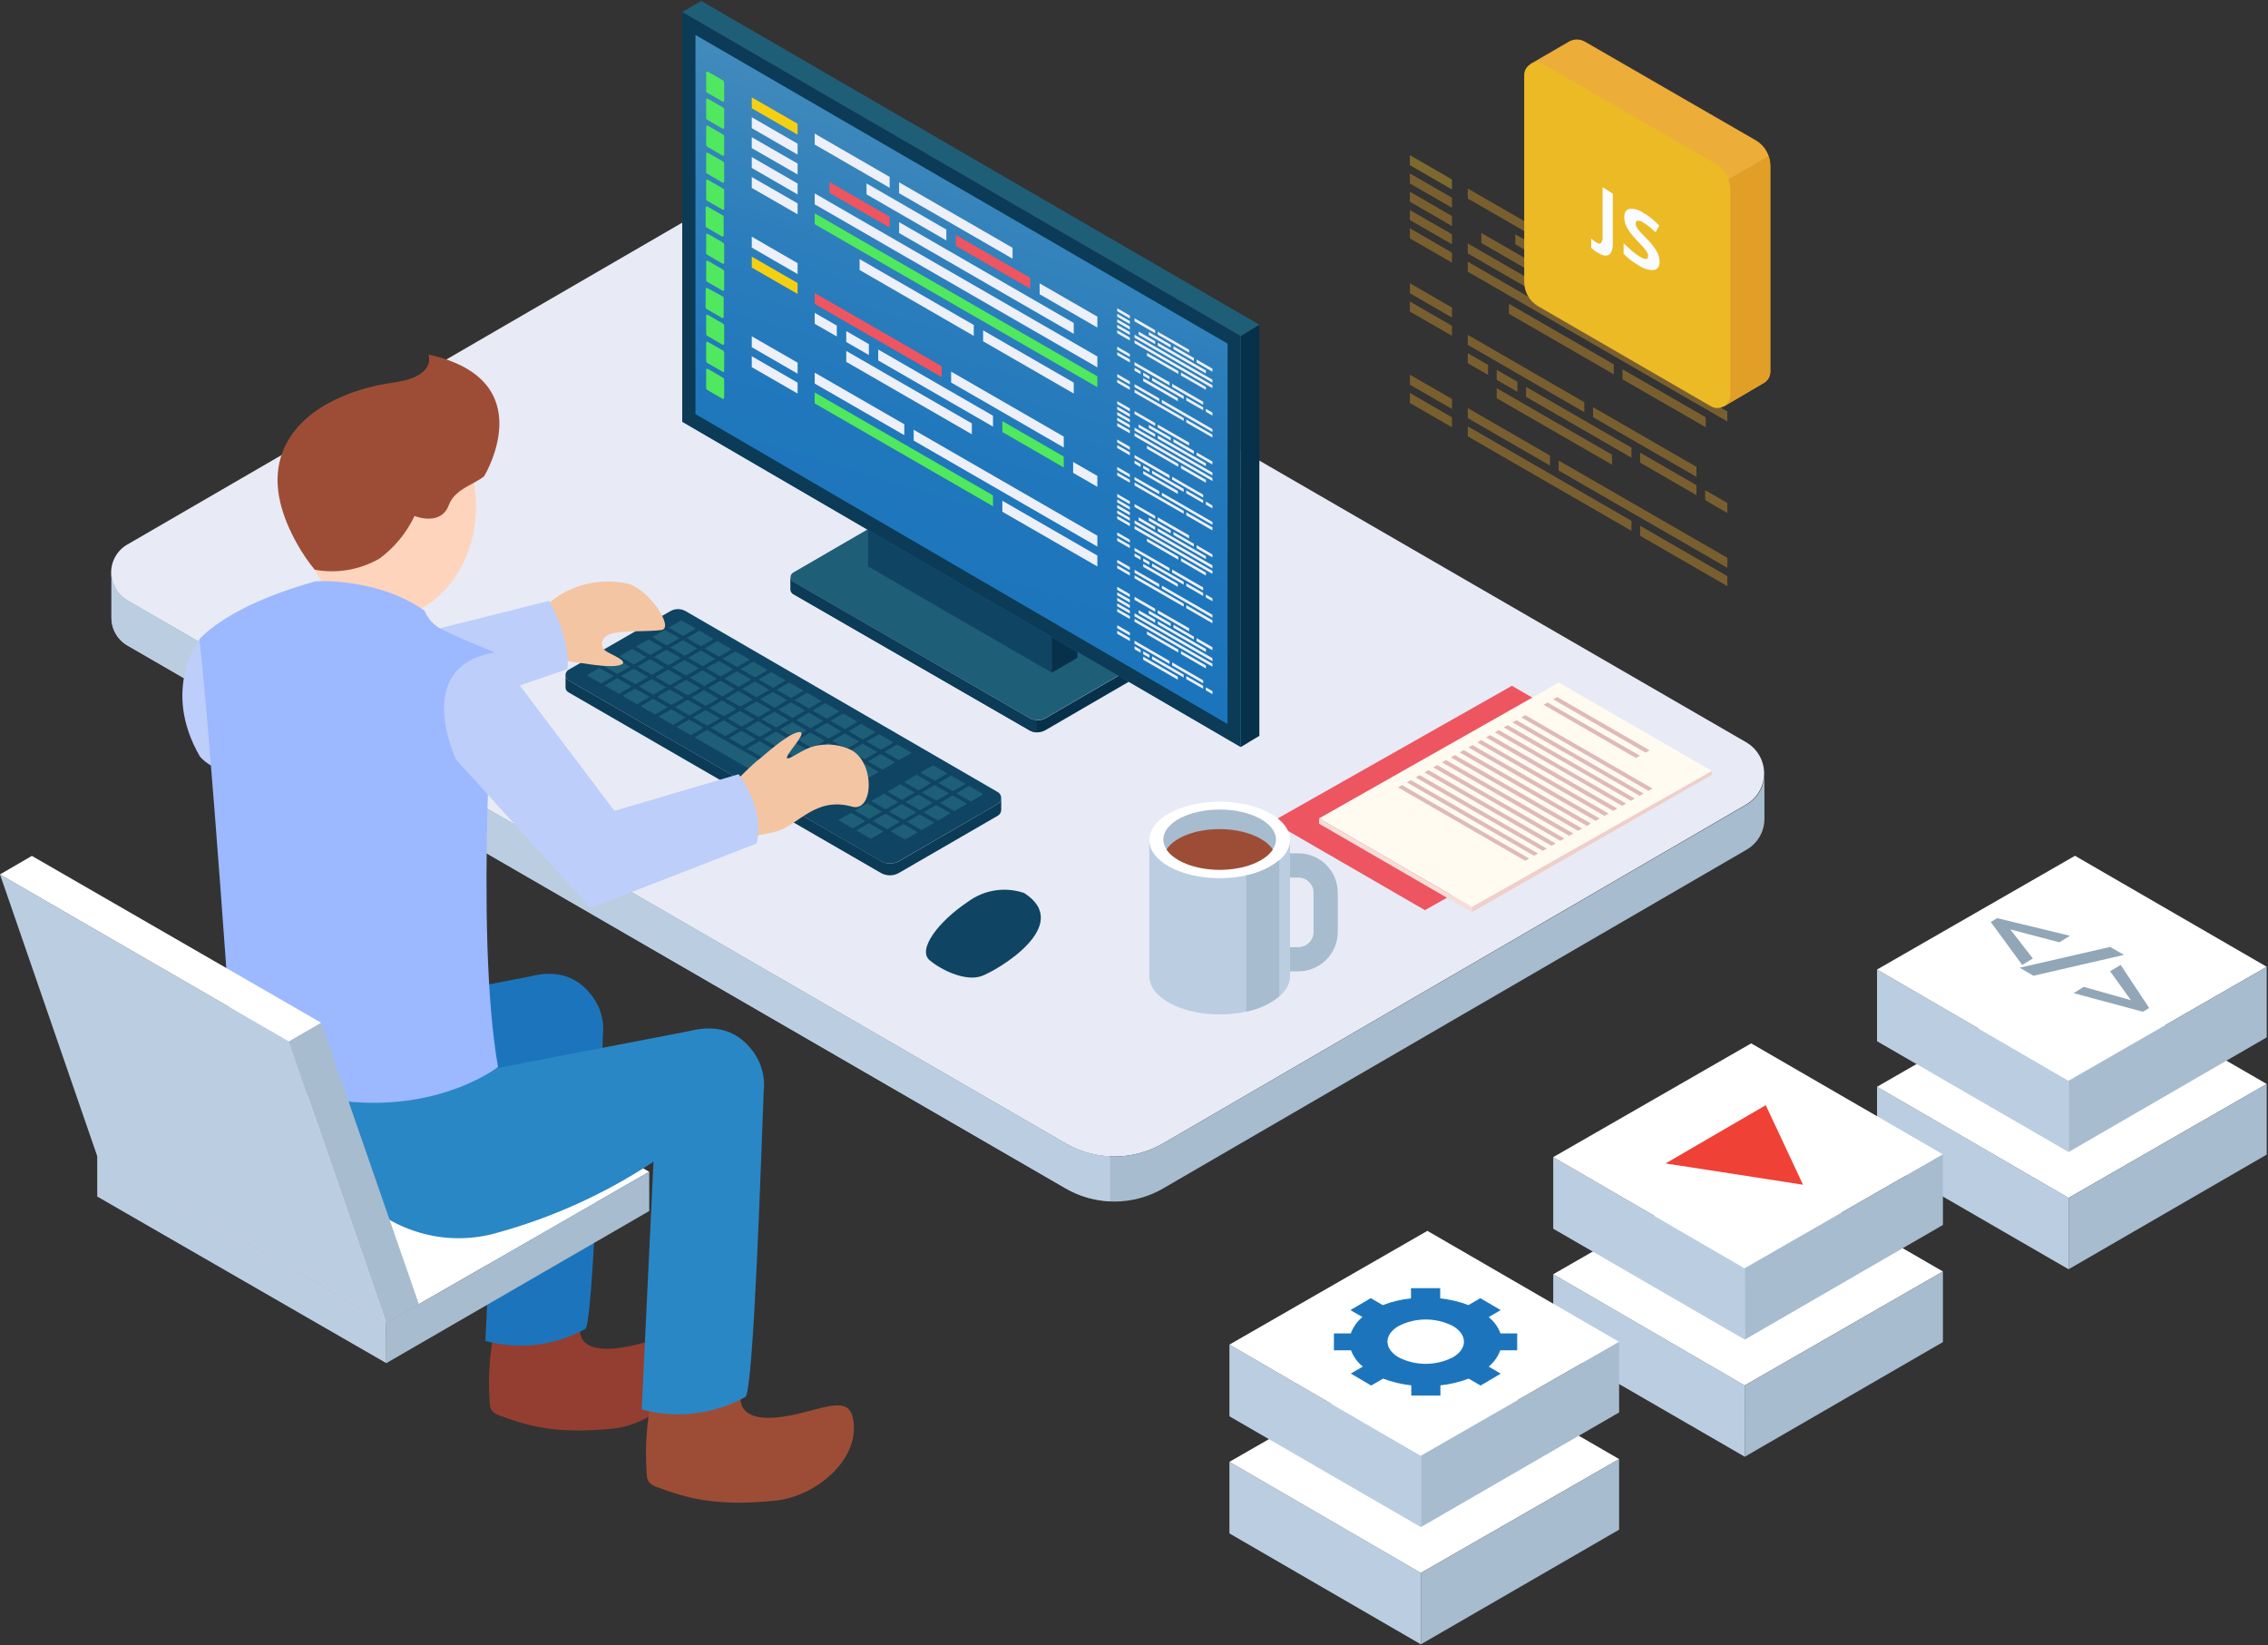<?xml version="1.0" encoding="UTF-8"?>
<svg width="630px" height="457px" viewBox="0 0 630 457" version="1.1" xmlns="http://www.w3.org/2000/svg"
    xmlns:xlink="http://www.w3.org/1999/xlink">
    <rect x="0" y="0" width="630" height="457" fill="#333333" stroke="none"/>
    <style>
        .top-down polygon {
            animation: 3s linear infinite top-down;
        }

        .top-down2 {
            animation: 4s linear infinite top-down;
        }

        .right-left {
            animation: 3s linear infinite right-left;
        }

        .down-top {
            animation: 4s linear infinite down-top;
        }

        .show-hide {
            animation: 2s linear infinite show-hide;
        }

        .rHand {
            animation: 2s linear infinite rHand;
        }

        .lHand {
            animation: 2s linear infinite lHand;
        }

        @keyframes top-down {
            0% {
                transform: translate(0, 0);
            }

            50% {
                transform: translate(-1.5%, 5%);
            }

            100% {
                transform: translate(0, 0);
            }
        }

        @keyframes right-left {
            0% {
                transform: translate(0, 0);
            }

            50% {
                transform: translate(-10%, 0);
            }

            100% {
                transform: translate(0, 0);
            }
        }

        @keyframes down-top {
            0% {
                transform: translate(0, 0);
            }

            50% {
                transform: translate(0, -6%);
            }

            100% {
                transform: translate(0, 0);
            }
        }

        @keyframes show-hide {
            0% {
                opacity: 1;
            }

            50% {
                opacity: 0;
            }

            100% {
                opacity: 1;
            }
        }

        @keyframes rHand {

            0%,
            100% {
                transform: translate(0, 0) rotate(0deg);
            }

            50% {
                transform: translate(-5%, 6%) rotate(-10deg);
            }
        }

        @keyframes lHand {

            0%,
            100% {
                transform: translate(-5%, 6%) rotate(-10deg);
            }

            50% {
                transform: translate(0%, 2%) rotate(0deg);
            }
        }
    </style>
    <title>Hire_JS_bottom</title>
    <defs>
        <linearGradient x1="42.492%" y1="82.502%" x2="60.677%" y2="3.81%" id="linearGradient-1">
            <stop stop-color="#1C75BC" offset="0%"></stop>
            <stop stop-color="#2077BC" offset="28%"></stop>
            <stop stop-color="#2B7EBC" offset="54%"></stop>
            <stop stop-color="#3E88BC" offset="80%"></stop>
            <stop stop-color="#5394BC" offset="100%"></stop>
        </linearGradient>
    </defs>
    <g id="Hire-Developer" stroke="none" stroke-width="1" fill="none" fill-rule="evenodd">
        <g id="Javascript-|-Hire-Developer" transform="translate(-671, -5802)">
            <g id="Group-7" transform="translate(0, 5670)">
                <g id="Bird-In-Hand-Full-2" transform="translate(651, 83)">
                    <g id="Hire_JS_bottom" transform="translate(20, 49)">
                        <g id="Main">
                            <path
                                d="M168.69,374.608 C158.225,374.608 161.647,366.773 161.647,366.773 C146.147,362.021 138.51,364.652 138.51,364.68 C136.2,372.887 135.367,381.44 136.05,389.938 C136.05,391.579 137.181,392.569 138.708,393.134 C147.194,396.246 154.661,398.311 170.189,396.783 C181.503,395.68 193.751,385.073 191.007,374.155 C189.282,367.424 179.297,374.523 168.69,374.608 Z"
                                id="Path" fill="#933E31"></path>
                            <path
                                d="M164.193,276.29 C161.138,272.302 155.877,268.908 147.222,271.199 L53.741,289.301 L57.248,313.315 C66.845,324.767 82.356,329.376 96.649,325.025 C111.333,320.933 125.286,314.567 138.001,306.159 L134.833,372.43 C144.165,374.961 154.115,373.764 162.581,369.092 C164.759,367.763 166.795,303.868 167.474,287.463 C167.927,283.449 166.745,279.422 164.193,276.29 Z"
                                id="Path" fill="#1C75BC"></path>
                            <path
                                d="M213.578,393.785 C202.717,393.785 206.281,385.639 206.281,385.639 C190.158,380.717 182.239,383.461 182.239,383.461 C179.839,391.99 178.968,400.877 179.665,409.709 C179.665,411.406 180.853,412.538 182.493,413.019 C191.177,416.243 199.068,418.393 215.19,416.809 C227.07,415.649 239.657,404.646 236.8,393.361 C234.961,386.346 224.581,393.672 213.578,393.785 Z"
                                id="Path" fill="#9D4D36"></path>
                            <polygon id="Path" fill="#BBCEE1"
                                points="107.284 367.424 27.012 321.008 27.012 332.322 107.312 378.596">
                            </polygon>
                            <polygon id="Path" fill="#FFFFFF"
                                points="99.987 279.09 27.012 321.008 107.284 367.424 180.344 325.449">
                            </polygon>
                            <polygon id="Path" fill="#A7BCCE"
                                points="180.344 325.449 107.284 367.424 107.312 378.596 180.344 336.339">
                            </polygon>
                            <path
                                d="M208.911,291.677 C205.743,287.548 200.426,284.012 191.233,286.416 L94.132,305.141 L97.78,330.088 C107.73,341.938 123.782,346.721 138.595,342.25 C153.845,338.005 168.334,331.39 181.531,322.649 L178.25,391.466 C187.936,394.089 198.262,392.841 207.044,387.987 C209.335,386.629 211.457,320.273 212.136,303.132 C212.625,299.037 211.465,294.916 208.911,291.677 Z"
                                id="Path" fill="#2A87C6"></path>
                            <path
                                d="M35.413,151.215 L201.218,55.047 C208.219,51.005 216.844,51.005 223.845,55.047 L485.027,206.144 C488.124,207.925 490.033,211.226 490.033,214.799 C490.033,218.372 488.124,221.673 485.027,223.454 L323.04,317.586 C314.683,322.411 304.386,322.411 296.028,317.586 L35.441,166.828 C32.623,165.243 30.877,162.263 30.871,159.03 C30.865,155.797 32.6,152.811 35.413,151.215 Z"
                                id="Path" fill="#E8EBF5"></path>
                            <path
                                d="M35.441,166.743 L296.028,317.586 C304.386,322.411 314.683,322.411 323.04,317.586 L485.14,223.483 C488.235,221.716 490.137,218.419 490.118,214.856 L490.118,227.499 L490.118,227.499 C490.093,231.006 488.208,234.236 485.168,235.984 L323.068,330.088 C314.714,334.925 304.411,334.925 296.056,330.088 L35.469,179.33 C32.663,177.738 30.942,174.749 30.971,171.523 L30.971,171.523 L30.971,159.135 C31.007,162.284 32.707,165.179 35.441,166.743 Z"
                                id="Path" fill="#A7BCCE"></path>
                            <path
                                d="M35.441,166.743 L296.028,317.586 C299.796,319.736 304.026,320.948 308.36,321.122 L308.36,333.595 C304.024,333.435 299.791,332.222 296.028,330.059 L35.441,179.302 C32.635,177.709 30.914,174.721 30.943,171.495 L30.943,171.495 L30.943,159.106 C30.975,162.272 32.688,165.181 35.441,166.743 Z"
                                id="Path" fill="#BBCEE1"></path>
                            <path
                                d="M157.914,186.034 L186.198,169.742 C187.52,168.979 189.148,168.979 190.469,169.742 L277.191,220.004 C277.763,220.346 278.113,220.963 278.113,221.63 C278.113,222.297 277.763,222.914 277.191,223.256 L249.726,239.152 C248.16,240.057 246.23,240.057 244.663,239.152 L157.914,188.947 C157.401,188.641 157.087,188.087 157.087,187.49 C157.087,186.893 157.401,186.34 157.914,186.034 Z"
                                id="Path" fill="#0F4463"></path>
                            <path
                                d="M157.914,188.947 L244.72,239.152 C246.286,240.057 248.216,240.057 249.783,239.152 L277.191,223.256 C277.767,222.924 278.122,222.309 278.124,221.644 L278.124,224.953 L278.124,224.953 C278.107,225.607 277.754,226.206 277.191,226.537 L249.726,242.433 C248.16,243.338 246.23,243.338 244.663,242.433 L157.914,192.284 C157.376,191.997 157.055,191.422 157.093,190.814 L157.093,190.814 L157.093,187.476 C157.081,188.078 157.395,188.641 157.914,188.947 Z"
                                id="Path" fill="#0B3B56"></path>
                            <polygon id="Path" fill="#1F5E77"
                                points="185.746 174.324 189.253 172.287 193.27 174.578 189.762 176.615">
                            </polygon>
                            <polygon id="Path" fill="#1F5E77"
                                points="190.724 177.209 194.26 175.144 198.248 177.463 194.74 179.5">
                            </polygon>
                            <polygon id="Path" fill="#1F5E77"
                                points="195.73 180.065 199.238 178.029 203.254 180.348 199.747 182.385">
                            </polygon>
                            <polygon id="Path" fill="#1F5E77"
                                points="200.709 182.951 204.244 180.914 208.261 183.205 204.725 185.242">
                            </polygon>
                            <polygon id="Path" fill="#1F5E77"
                                points="205.715 185.836 209.251 183.771 213.239 186.09 209.731 188.127">
                            </polygon>
                            <polygon id="Path" fill="#1F5E77"
                                points="210.721 188.692 214.229 186.656 218.245 188.975 214.738 191.012">
                            </polygon>
                            <polygon id="Path" fill="#1F5E77"
                                points="215.699 191.577 219.235 189.541 223.223 191.832 219.716 193.868">
                            </polygon>
                            <polygon id="Path" fill="#1F5E77"
                                points="220.706 194.462 224.213 192.398 228.23 194.717 224.722 196.753">
                            </polygon>
                            <polygon id="Path" fill="#1F5E77"
                                points="225.684 197.319 229.22 195.283 233.208 197.602 229.7 199.639">
                            </polygon>
                            <polygon id="Path" fill="#1F5E77"
                                points="230.69 200.204 234.226 198.168 238.214 200.459 234.707 202.495">
                            </polygon>
                            <polygon id="Path" fill="#1F5E77"
                                points="235.697 203.061 239.204 201.024 243.221 203.344 239.713 205.38">
                            </polygon>
                            <polygon id="Path" fill="#1F5E77"
                                points="240.675 205.946 244.21 203.91 248.199 206.229 244.691 208.237">
                            </polygon>
                            <polygon id="Path" fill="#1F5E77"
                                points="249.189 206.766 253.205 209.086 249.698 211.122 245.681 208.831">
                            </polygon>
                            <polygon id="Path" fill="#1F5E77"
                                points="185.18 179.274 181.192 176.954 184.699 174.918 188.716 177.237">
                            </polygon>
                            <polygon id="Path" fill="#1F5E77"
                                points="193.694 180.094 190.187 182.13 186.17 179.839 189.706 177.803">
                            </polygon>
                            <polygon id="Path" fill="#1F5E77"
                                points="198.7 182.979 195.193 185.015 191.177 182.724 194.684 180.659">
                            </polygon>
                            <polygon id="Path" fill="#1F5E77"
                                points="203.678 185.864 200.171 187.9 196.155 185.581 199.69 183.545">
                            </polygon>
                            <polygon id="Path" fill="#1F5E77"
                                points="208.685 188.721 205.178 190.757 201.161 188.466 204.668 186.43">
                            </polygon>
                            <polygon id="Path" fill="#1F5E77"
                                points="213.691 191.606 210.156 193.642 206.139 191.351 209.675 189.286">
                            </polygon>
                            <polygon id="Path" fill="#1F5E77"
                                points="218.669 194.491 215.162 196.527 211.146 194.208 214.681 192.171">
                            </polygon>
                            <polygon id="Path" fill="#1F5E77"
                                points="223.676 197.347 220.168 199.384 216.152 197.093 219.659 195.056">
                            </polygon>
                            <polygon id="Path" fill="#1F5E77"
                                points="228.654 200.233 225.147 202.269 221.13 199.978 224.666 197.913">
                            </polygon>
                            <polygon id="Path" fill="#1F5E77"
                                points="233.66 203.118 230.153 205.154 226.137 202.835 229.644 200.798">
                            </polygon>
                            <polygon id="Path" fill="#1F5E77"
                                points="238.667 205.974 235.131 208.011 231.115 205.72 234.65 203.683">
                            </polygon>
                            <polygon id="Path" fill="#1F5E77"
                                points="243.645 208.859 240.137 210.896 236.121 208.605 239.628 206.54">
                            </polygon>
                            <polygon id="Path" fill="#1F5E77"
                                points="244.635 209.425 248.651 211.716 245.144 213.781 241.127 211.462">
                            </polygon>
                            <polygon id="Path" fill="#1F5E77"
                                points="180.626 181.904 176.61 179.613 180.146 177.576 184.134 179.867">
                            </polygon>
                            <polygon id="Path" fill="#1F5E77"
                                points="189.14 182.753 185.633 184.789 181.616 182.47 185.124 180.433">
                            </polygon>
                            <polygon id="Path" fill="#1F5E77"
                                points="186.594 185.355 190.13 183.318 194.146 185.609 190.611 187.646">
                            </polygon>
                            <polygon id="Path" fill="#1F5E77"
                                points="199.125 188.494 195.617 190.531 191.601 188.24 195.136 186.175">
                            </polygon>
                            <polygon id="Path" fill="#1F5E77"
                                points="204.131 191.379 200.624 193.416 196.607 191.097 200.115 189.06">
                            </polygon>
                            <polygon id="Path" fill="#1F5E77"
                                points="209.109 194.236 205.602 196.273 201.585 193.982 205.121 191.945">
                            </polygon>
                            <polygon id="Path" fill="#1F5E77"
                                points="214.116 197.121 210.608 199.158 206.592 196.867 210.099 194.802">
                            </polygon>
                            <polygon id="Path" fill="#1F5E77"
                                points="219.122 200.006 215.586 202.043 211.57 199.723 215.105 197.687">
                            </polygon>
                            <polygon id="Path" fill="#1F5E77"
                                points="224.1 202.863 220.593 204.899 216.576 202.608 220.112 200.572">
                            </polygon>
                            <polygon id="Path" fill="#1F5E77"
                                points="229.106 205.748 225.599 207.785 221.583 205.493 225.09 203.429">
                            </polygon>
                            <polygon id="Path" fill="#1F5E77"
                                points="234.085 208.633 230.577 210.67 226.561 208.35 230.096 206.314">
                            </polygon>
                            <polygon id="Path" fill="#1F5E77"
                                points="231.567 211.235 235.075 209.199 239.091 211.49 235.584 213.526">
                            </polygon>
                            <polygon id="Path" fill="#1F5E77"
                                points="240.081 212.056 244.097 214.375 240.562 216.411 236.545 214.092">
                            </polygon>
                            <polygon id="Path" fill="#1F5E77"
                                points="176.073 184.563 172.056 182.243 175.592 180.207 179.58 182.526">
                            </polygon>
                            <polygon id="Path" fill="#1F5E77"
                                points="177.063 185.128 180.57 183.064 184.586 185.383 181.079 187.42">
                            </polygon>
                            <polygon id="Path" fill="#1F5E77"
                                points="182.041 187.985 185.576 185.949 189.564 188.268 186.057 190.305">
                            </polygon>
                            <polygon id="Path" fill="#1F5E77"
                                points="187.047 190.87 190.583 188.834 194.571 191.125 191.063 193.161">
                            </polygon>
                            <polygon id="Path" fill="#1F5E77"
                                points="192.025 193.755 195.561 191.691 199.577 194.01 196.042 196.046">
                            </polygon>
                            <polygon id="Path" fill="#1F5E77"
                                points="197.032 196.612 200.567 194.576 204.555 196.895 201.048 198.931">
                            </polygon>
                            <polygon id="Path" fill="#1F5E77"
                                points="202.038 199.497 205.545 197.461 209.562 199.752 206.054 201.788">
                            </polygon>
                            <polygon id="Path" fill="#1F5E77"
                                points="207.016 202.382 210.552 200.317 214.54 202.637 211.032 204.673">
                            </polygon>
                            <polygon id="Path" fill="#1F5E77"
                                points="212.022 205.239 215.53 203.202 219.546 205.522 216.039 207.558">
                            </polygon>
                            <polygon id="Path" fill="#1F5E77"
                                points="217.001 208.124 220.536 206.087 224.553 208.379 221.017 210.415">
                            </polygon>
                            <polygon id="Path" fill="#1F5E77"
                                points="222.007 211.009 225.543 208.944 229.531 211.264 226.023 213.3">
                            </polygon>
                            <polygon id="Path" fill="#1F5E77"
                                points="227.013 213.866 230.521 211.829 234.537 214.149 231.03 216.185">
                            </polygon>
                            <polygon id="Path" fill="#1F5E77"
                                points="235.527 214.714 239.515 217.005 236.008 219.042 231.991 216.751">
                            </polygon>
                            <polygon id="Path" fill="#1F5E77"
                                points="171.519 187.193 167.502 184.902 171.038 182.837 175.026 185.157">
                            </polygon>
                            <polygon id="Path" fill="#1F5E77"
                                points="172.48 187.759 176.016 185.722 180.032 188.013 176.525 190.05">
                            </polygon>
                            <polygon id="Path" fill="#1F5E77"
                                points="177.487 190.644 181.022 188.607 185.011 190.899 181.503 192.935">
                            </polygon>
                            <polygon id="Path" fill="#1F5E77"
                                points="182.493 193.501 186 191.464 190.017 193.784 186.51 195.82">
                            </polygon>
                            <polygon id="Path" fill="#1F5E77"
                                points="187.471 196.386 191.007 194.349 194.995 196.669 191.488 198.705">
                            </polygon>
                            <polygon id="Path" fill="#1F5E77"
                                points="192.478 199.271 196.013 197.206 200.001 199.525 196.494 201.562">
                            </polygon>
                            <polygon id="Path" fill="#1F5E77"
                                points="197.456 202.128 200.991 200.091 205.008 202.41 201.472 204.447">
                            </polygon>
                            <polygon id="Path" fill="#1F5E77"
                                points="202.462 205.013 205.998 202.976 209.986 205.267 206.479 207.304">
                            </polygon>
                            <polygon id="Path" fill="#1F5E77"
                                points="207.469 207.898 210.976 205.833 214.992 208.152 211.485 210.189">
                            </polygon>
                            <polygon id="Path" fill="#1F5E77"
                                points="212.447 210.754 215.982 208.718 219.97 211.037 216.463 213.074">
                            </polygon>
                            <polygon id="Path" fill="#1F5E77"
                                points="217.453 213.639 220.96 211.603 224.977 213.894 221.47 215.931">
                            </polygon>
                            <polygon id="Path" fill="#1F5E77"
                                points="222.431 216.525 225.967 214.46 229.983 216.779 226.448 218.816">
                            </polygon>
                            <polygon id="Path" fill="#1F5E77"
                                points="230.973 217.345 234.961 219.664 231.454 221.701 227.438 219.381">
                            </polygon>
                            <polygon id="Path" fill="#1F5E77"
                                points="166.456 185.496 170.472 187.787 166.965 189.824 162.948 187.533">
                            </polygon>
                            <polygon id="Path" fill="#1F5E77"
                                points="175.45 190.672 171.943 192.709 167.927 190.389 171.462 188.353">
                            </polygon>
                            <polygon id="Path" fill="#1F5E77"
                                points="180.457 193.557 176.949 195.594 172.933 193.274 176.44 191.238">
                            </polygon>
                            <polygon id="Path" fill="#1F5E77"
                                points="185.463 196.414 181.956 198.451 177.939 196.16 181.447 194.095">
                            </polygon>
                            <polygon id="Path" fill="#1F5E77"
                                points="190.441 199.299 186.934 201.336 182.917 199.016 186.453 196.98">
                            </polygon>
                            <polygon id="Path" fill="#1F5E77"
                                points="195.448 202.156 191.94 204.192 187.924 201.901 191.431 199.865">
                            </polygon>
                            <polygon id="Path" fill="#1F5E77"
                                points="196.438 202.75 201.416 205.607 201.444 205.607 202.406 206.172 206.422 208.492 206.422 208.492 208.459 209.651 211.428 211.348 211.428 211.348 214.568 213.187 220.423 216.553 216.916 218.589 210.806 215.054 207.893 213.413 207.893 213.413 204.866 211.66 202.886 210.528 202.915 210.528 198.955 208.265 197.908 207.643 197.908 207.643 192.902 204.786">
                            </polygon>
                            <polygon id="Path" fill="#1F5E77"
                                points="225.401 219.41 221.894 221.446 217.877 219.155 221.413 217.118">
                            </polygon>
                            <polygon id="Path" fill="#1F5E77"
                                points="230.408 222.295 226.9 224.331 222.884 222.04 226.391 219.975">
                            </polygon>
                            <polygon id="Path" fill="#1F5E77"
                                points="255.666 214.573 259.173 212.536 263.19 214.827 259.682 216.864">
                            </polygon>
                            <polygon id="Path" fill="#1F5E77"
                                points="260.672 217.458 264.18 215.393 268.196 217.712 264.66 219.749">
                            </polygon>
                            <polygon id="Path" fill="#1F5E77"
                                points="265.65 220.315 269.186 218.278 273.174 220.598 269.667 222.634">
                            </polygon>
                            <polygon id="Path" fill="#1F5E77"
                                points="258.636 217.486 255.128 219.523 251.112 217.203 254.619 215.167">
                            </polygon>
                            <polygon id="Path" fill="#1F5E77"
                                points="263.614 220.343 260.107 222.379 256.09 220.088 259.626 218.052">
                            </polygon>
                            <polygon id="Path" fill="#1F5E77"
                                points="268.62 223.228 265.113 225.265 261.096 222.973 264.604 220.909">
                            </polygon>
                            <polygon id="Path" fill="#1F5E77"
                                points="254.082 220.117 250.546 222.153 246.558 219.862 250.065 217.797">
                            </polygon>
                            <polygon id="Path" fill="#1F5E77"
                                points="259.06 223.002 255.553 225.038 251.536 222.719 255.072 220.682">
                            </polygon>
                            <polygon id="Path" fill="#1F5E77"
                                points="264.066 225.858 260.559 227.895 256.543 225.604 260.05 223.567">
                            </polygon>
                            <polygon id="Path" fill="#1F5E77"
                                points="241.976 222.493 245.512 220.456 249.528 222.747 245.992 224.784">
                            </polygon>
                            <polygon id="Path" fill="#1F5E77"
                                points="246.982 225.378 250.49 223.313 254.506 225.632 250.999 227.669">
                            </polygon>
                            <polygon id="Path" fill="#1F5E77"
                                points="251.961 228.234 255.496 226.198 259.513 228.517 255.977 230.554">
                            </polygon>
                            <polygon id="Path" fill="#1F5E77"
                                points="237.422 225.123 240.958 223.087 244.946 225.406 241.439 227.442">
                            </polygon>
                            <polygon id="Path" fill="#1F5E77"
                                points="242.429 228.008 245.936 225.972 249.952 228.263 246.445 230.299">
                            </polygon>
                            <polygon id="Path" fill="#1F5E77"
                                points="247.407 230.893 250.942 228.828 254.959 231.148 251.423 233.184">
                            </polygon>
                            <polygon id="Path" fill="#1F5E77"
                                points="240.392 228.036 236.885 230.073 232.868 227.782 236.404 225.745">
                            </polygon>
                            <polygon id="Path" fill="#1F5E77"
                                points="245.398 230.921 241.891 232.958 237.875 230.639 241.382 228.602">
                            </polygon>
                            <path
                                d="M220.338,159.022 L248.029,142.956 C249.202,142.279 250.646,142.279 251.819,142.956 L317.496,180.857 C317.983,181.163 318.279,181.697 318.279,182.272 C318.279,182.846 317.983,183.381 317.496,183.686 L290.428,199.412 C289.033,200.204 287.325,200.204 285.93,199.412 L220.338,161.624 C219.872,161.357 219.584,160.86 219.584,160.323 C219.584,159.785 219.872,159.289 220.338,159.022 L220.338,159.022 Z"
                                id="Path" fill="#1F5E77"></path>
                            <path
                                d="M220.338,161.624 L285.93,199.469 C287.325,200.261 289.033,200.261 290.428,199.469 L317.496,183.742 C318.006,183.441 318.318,182.892 318.317,182.3 L318.317,185.666 L318.317,185.666 C318.31,186.241 317.997,186.769 317.496,187.052 L290.428,202.778 C289.041,203.599 287.317,203.599 285.93,202.778 L220.338,164.99 C219.879,164.718 219.599,164.222 219.603,163.689 L219.603,163.689 L219.603,160.323 C219.599,160.856 219.879,161.352 220.338,161.624 Z"
                                id="Path" fill="#07304B"></path>
                            <path
                                d="M220.338,161.624 L285.93,199.469 C286.55,199.832 287.25,200.036 287.967,200.063 L287.967,203.429 C287.25,203.402 286.55,203.197 285.93,202.835 L220.338,164.99 C219.879,164.718 219.599,164.222 219.603,163.689 L219.603,163.689 L219.603,160.323 C219.599,160.856 219.879,161.352 220.338,161.624 Z"
                                id="Path" fill="#0B3B56"></path>
                            <polygon id="Path" fill="#0F4463"
                                points="292.153 161.567 241.127 132.01 241.127 157.296 292.153 186.826">
                            </polygon>
                            <polygon id="Path" fill="#07304B"
                                points="248.227 127.937 241.127 132.01 292.153 161.567 299.281 157.466">
                            </polygon>
                            <polygon id="Path" fill="#07304B"
                                points="299.281 157.466 292.153 161.567 292.153 186.826 299.281 182.696">
                            </polygon>
                            <polygon id="Path" fill="url(#linearGradient-1)"
                                points="189.508 3.314 344.678 93.316 344.678 207.473 189.508 117.132">
                            </polygon>
                            <polygon id="Path" fill="#07304B"
                                points="344.678 93.316 349.826 90.177 349.826 204.362 344.678 207.473">
                            </polygon>
                            <polygon id="Path" fill="#1F5E77"
                                points="189.508 3.314 194.797 0.259 349.826 90.177 344.678 93.316">
                            </polygon>
                            <path
                                d="M189.508,3.314 L189.508,117.132 L344.65,207.473 L344.65,93.316 L189.508,3.314 Z M340.973,201.081 L193.185,115.011 L193.185,9.706 L341.001,95.438 L340.973,201.081 Z"
                                id="Shape" fill="#0B3B56" fill-rule="nonzero"></path>
                            <path
                                d="M132.061,144.285 C130.478,160.577 118.428,172.74 105.191,171.439 C91.954,170.138 82.563,155.854 84.175,139.562 C85.788,123.27 97.809,111.079 111.018,112.38 C124.227,113.681 133.674,128.078 132.061,144.285 Z"
                                id="Path" fill="#FED4BD"></path>
                            <path class="lHand"
                                d="M151.833,182.3 C151.833,182.3 157.489,183.686 159.583,183.884 C161.676,184.082 169.143,185.666 172.226,184.704 C175.309,183.742 169.397,181.734 168.068,180.659 C166.739,179.585 166.71,176.926 169.822,175.992 C172.933,175.059 180.004,175.512 183.738,174.974 C187.471,174.437 180.032,163.151 173.951,162.02 C168.304,160.877 162.438,161.664 157.291,164.254 C152.115,166.828 149.287,171.128 146.883,171.976 L151.833,182.3 Z"
                                id="Path" fill="#F4C5A2"></path>
                            <path class="lHand"
                                d="M152.511,166.885 L113.139,176.756 L111.159,201.732 L157.603,185.836 C158.593,176.982 152.511,166.885 152.511,166.885 Z"
                                id="Path" fill="#BDCEFA"></path>
                            <path
                                d="M55.495,177.463 C55.495,177.463 44.605,191.181 55.495,210.047 C55.495,210.047 63.103,220.569 83.977,210.274 L55.495,177.463 Z"
                                id="Path" fill="#BDCEFA"></path>
                            <path
                                d="M87.683,161.454 C87.683,161.454 104.654,160.294 117.919,169.6 C118.679,171.458 119.967,173.051 121.624,174.182 C124.283,175.936 137.492,181.225 137.492,181.225 C137.492,181.225 131.665,258.669 138.341,296.344 C138.341,296.344 109.688,318.746 64.8,296.344 C64.8,296.344 58.267,201.279 55.382,177.548 C55.495,177.463 62.962,168.242 87.683,161.454 Z"
                                id="Path" fill="#9CB8FE"></path>
                            <polygon id="Path" fill="#BBCEE1"
                                points="80.272 289.273 0 242.858 27.012 321.122 107.312 367.424">
                            </polygon>
                            <polygon id="Path" fill="#FFFFFF"
                                points="8.853 237.71 0 242.858 80.272 289.273 89.238 284.068">
                            </polygon>
                            <polygon id="Path" fill="#A7BCCE"
                                points="89.238 284.068 80.272 289.273 107.312 367.424 116.363 362.219">
                            </polygon>
                            <path class="rHand"
                                d="M204.725,216.581 C204.725,216.581 209.109,212.169 210.778,210.924 C212.447,209.68 218.358,204.108 221.639,203.372 C224.92,202.637 219.32,208.35 218.641,210.132 C217.962,211.914 222.007,208.718 225.09,207.558 C228.528,206.412 232.263,206.543 235.612,207.926 C243.221,210.754 242.853,225.83 236.63,224.02 C226.419,221.192 221.837,229.168 215.728,230.893 C212.937,231.606 210.102,232.135 207.242,232.477 L204.725,216.581 Z"
                                id="Path" fill="#F4C5A2"></path>
                            <path class="rHand"
                                d="M137.492,181.225 L170.67,225.208 L205.178,215.025 C205.178,215.025 212.588,224.359 210.184,234.259 L164.052,252.192 L126.716,211.009 C126.716,211.009 114.186,184.902 137.492,181.225 Z"
                                id="Path" fill="#BDCEFA"></path>
                            <path
                                d="M118.994,98.464 C118.994,98.464 121.54,104.573 109.321,106.242 C97.102,107.911 82.026,113.936 78.038,126.862 C75.492,135.121 78.462,143.833 82.591,151.158 C83.99,153.655 85.609,156.021 87.428,158.23 C93.613,159.363 99.999,158.26 105.446,155.118 C109.608,152.041 112.941,147.978 115.147,143.295 C115.147,143.295 122.416,146.322 124.679,140.269 C126.348,135.828 131.609,134.612 134.466,132.293 C134.466,132.293 150.956,105.45 118.994,98.464 Z"
                                id="Path" fill="#9D4D36"></path>
                            <polygon id="Path" fill="#BBCEE1"
                                points="574.605 332.69 521.401 301.831 521.401 321.744 574.605 352.518">
                            </polygon>
                            <polygon id="Path" fill="#FFFFFF"
                                points="576.387 270.237 521.401 301.831 574.605 332.69 629.647 301.068">
                            </polygon>
                            <polygon id="Path" fill="#A7BCCE"
                                points="629.647 301.068 574.605 332.69 574.605 352.518 629.647 320.669">
                            </polygon>
                            <polygon class="down-top" id="Path" fill="#BBCEE1"
                                points="574.605 300.163 521.401 269.276 521.401 289.188 574.605 319.962">
                            </polygon>
                            <polygon class="down-top" id="Path" fill="#FFFFFF"
                                points="576.387 237.682 521.401 269.276 574.605 300.163 629.647 268.512">
                            </polygon>
                            <g id="usa-mapРесурс-3" transform="translate(553, 255)" fill="#91A6B7"
                                fill-rule="nonzero">
                                <polygon id="Path" class="down-top"
                                    points="8.717 13 0 1.079 1.773 0 22 4.907 19.038 6.706 5.415 3.134 11.68 11.202">
                                </polygon>
                                <polygon class="down-top" id="Path" points="37 10.208 11.838 16 8 13.769 33.138 8">
                                </polygon>
                                <polygon class="down-top" id="Path"
                                    points="25.818 19.09 38.919 22.793 33.139 14.74 36.077 13 44 24.956 42.266 26 23 20.83">
                                </polygon>
                            </g>
                            <polygon class="down-top" id="Path" fill="#A7BCCE"
                                points="629.647 268.512 574.605 300.163 574.605 319.962 629.647 288.113">
                            </polygon>
                            <polygon id="Path" fill="#BBCEE1"
                                points="484.631 384.79 431.456 353.904 431.456 373.816 484.659 404.59">
                            </polygon>
                            <polygon id="Path" fill="#FFFFFF"
                                points="486.441 322.309 431.456 353.904 484.631 384.79 539.701 353.14">
                            </polygon>
                            <polygon id="Path" fill="#A7BCCE"
                                points="539.701 353.14 484.631 384.79 484.659 404.59 539.701 372.741">
                            </polygon>
                            <polygon class="down-top" id="Path" fill="#BBCEE1"
                                points="484.631 352.235 431.456 321.376 431.456 341.26 484.659 372.062">
                            </polygon>
                            <polygon class="down-top" id="Path" fill="#FFFFFF"
                                points="486.441 289.782 431.456 321.376 484.631 352.235 539.701 320.612">
                            </polygon>
                            <polygon class="down-top" id="Path" fill="#A7BCCE"
                                points="539.701 320.612 484.631 352.235 484.659 372.062 539.701 340.214">
                            </polygon>
                            <polygon id="Path" fill="#BBCEE1"
                                points="394.685 436.863 341.51 406.004 341.51 425.888 394.685 456.69">
                            </polygon>
                            <polygon id="Path" fill="#FFFFFF"
                                points="396.496 374.41 341.51 406.004 394.685 436.863 449.756 405.24">
                            </polygon>
                            <polygon id="Path" fill="#A7BCCE"
                                points="449.756 405.24 394.685 436.863 394.685 456.69 449.756 424.842">
                            </polygon>
                            <polygon class="down-top" id="Path" fill="#BBCEE1"
                                points="394.685 404.307 341.51 373.448 341.51 393.361 394.685 424.135">
                            </polygon>
                            <polygon class="down-top" id="Path" fill="#FFFFFF"
                                points="396.496 341.854 341.51 373.448 394.685 404.307 449.756 372.685">
                            </polygon>
                            <polygon class="down-top" id="Path" fill="#A7BCCE"
                                points="449.756 372.685 394.685 404.307 394.685 424.135 449.756 392.286">
                            </polygon>
                            <path class="down-top"
                                d="M411.288,384.819 L407.951,382.895 C405.43,383.851 402.797,384.479 400.116,384.762 L400.116,387.591 L392.027,387.591 L392.027,384.762 C389.347,384.472 386.714,383.845 384.192,382.895 L380.882,384.819 L375.225,381.481 L378.563,379.558 C377.079,378.375 375.945,376.81 375.282,375.032 L370.53,375.032 L370.53,370.337 L375.225,370.337 C375.882,368.562 376.994,366.992 378.45,365.783 L375.112,363.86 L380.769,360.55 L384.107,362.474 C386.625,361.508 389.259,360.88 391.942,360.607 L391.942,357.779 L400.059,357.779 L400.059,360.607 C402.742,360.884 405.376,361.511 407.894,362.474 L411.204,360.55 L416.861,363.86 L413.523,365.811 C415.013,366.988 416.149,368.555 416.804,370.337 L421.443,370.337 L421.443,375.032 L416.747,375.032 C416.096,376.802 414.983,378.365 413.523,379.558 L416.861,381.509 L411.288,384.819 Z M388.491,376.984 C393.229,379.388 398.829,379.388 403.567,376.984 C407.696,374.58 407.668,370.676 403.567,368.272 C398.839,365.869 393.247,365.869 388.519,368.272 C384.361,370.676 384.39,374.58 388.519,376.984 L388.491,376.984 Z"
                                id="Shape" fill="#1C75BC" fill-rule="nonzero"></path>
                            <polygon class="down-top" id="Path" fill="#EF4136"
                                points="490.486 306.951 495.662 317.982 500.838 329.041 481.746 326.071 462.654 323.13 476.57 315.04">
                            </polygon>
                            <polygon id="Path" fill="#F5D012"
                                points="208.826 27.045 208.826 30.071 221.554 37.397 221.554 34.371">
                            </polygon>
                            <polygon id="Path" fill="#EDF0F8"
                                points="208.826 32.561 208.826 35.587 221.554 42.941 221.554 39.915">
                            </polygon>
                            <polygon id="Path" fill="#EDF0F8"
                                points="208.826 38.104 208.826 41.131 221.554 48.457 221.554 45.43">
                            </polygon>
                            <polygon id="Path" fill="#EDF0F8"
                                points="304.825 102.028 304.825 99.001 226.306 53.718 226.306 56.744">
                            </polygon>
                            <polygon id="Path" fill="#EDF0F8"
                                points="208.826 43.62 208.826 46.646 221.554 54 221.554 50.974">
                            </polygon>
                            <polygon id="Path" fill="#EDF0F8"
                                points="208.826 49.164 208.826 52.19 221.554 59.516 221.554 56.489">
                            </polygon>
                            <polygon id="Path" fill="#50E85E"
                                points="304.825 107.543 304.825 104.517 226.306 59.261 226.306 62.26">
                            </polygon>
                            <polygon class="show-hide" id="Path" fill="#EDF0F8"
                                points="208.826 65.739 208.826 68.765 221.554 76.119 221.554 73.093">
                            </polygon>
                            <polygon class="show-hide" id="Path" fill="#F5D012"
                                points="208.826 71.282 208.826 74.309 221.554 81.635 221.554 78.608">
                            </polygon>
                            <polygon class="show-hide" id="Path" fill="#EDF0F8"
                                points="208.826 93.401 208.826 96.427 221.554 103.782 221.554 100.727">
                            </polygon>
                            <polygon class="show-hide" id="Path" fill="#EDF0F8"
                                points="208.826 98.945 208.826 101.971 221.554 109.297 221.554 106.271">
                            </polygon>
                            <polygon class="show-hide" id="Path" fill="#50E85E"
                                points="275.833 137.582 226.306 109.014 226.306 112.041 275.833 140.608">
                            </polygon>
                            <polygon class="show-hide" id="Path" fill="#EDF0F8"
                                points="278.435 139.081 278.435 142.136 304.825 157.325 304.825 154.298">
                            </polygon>
                            <polygon class="show-hide" id="Path" fill="#EDF0F8"
                                points="251.197 117.839 226.306 103.499 226.306 106.525 251.197 120.866">
                            </polygon>
                            <polygon class="show-hide" id="Path" fill="#EDF0F8"
                                points="253.799 119.366 253.799 122.365 304.825 151.809 304.825 148.783">
                            </polygon>
                            <polygon class="show-hide" id="Path" fill="#EDF0F8"
                                points="298.093 128.304 298.093 131.331 304.825 135.206 304.825 132.179">
                            </polygon>
                            <polygon class="show-hide" id="Path" fill="#ED5561"
                                points="261.577 101.717 226.306 81.38 226.306 84.406 261.577 104.743">
                            </polygon>
                            <polygon id="Path" fill="#EDF0F8"
                                points="247.124 49.135 226.306 37.114 226.306 40.141 247.124 52.162">
                            </polygon>
                            <polygon id="Path" fill="#EDF0F8"
                                points="281.264 68.822 249.754 50.634 249.754 53.661 281.264 71.848">
                            </polygon>
                            <polygon id="Path" fill="#EDF0F8"
                                points="262.878 63.759 240.703 50.946 240.703 53.972 262.878 66.785">
                            </polygon>
                            <polygon id="Path" fill="#ED5561"
                                points="286.185 77.166 265.509 65.258 265.509 68.284 286.185 80.22">
                            </polygon>
                            <polygon id="Path" fill="#EDF0F8"
                                points="288.787 78.693 288.787 81.719 304.825 90.969 304.825 87.942">
                            </polygon>
                            <polygon id="Path" fill="#ED5561"
                                points="230.408 50.55 230.408 53.576 247.124 63.221 247.124 60.195">
                            </polygon>
                            <polygon id="Path" fill="#EDF0F8"
                                points="298.263 89.696 249.754 61.694 249.754 64.72 298.263 92.722">
                            </polygon>
                            <polygon id="Path" fill="#EDF0F8"
                                points="270.487 90.261 238.78 71.961 238.78 74.988 270.487 93.288">
                            </polygon>
                            <polygon id="Path" fill="#EDF0F8"
                                points="298.263 106.271 273.089 91.761 273.089 94.787 298.263 109.297">
                            </polygon>
                            <polygon class="show-hide" id="Path" fill="#EDF0F8"
                                points="295.491 121.261 264.208 103.216 264.208 106.242 295.491 124.288">
                            </polygon>
                            <polygon class="show-hide" id="Path" fill="#50E85E"
                                points="278.435 116.962 278.435 119.989 295.491 129.832 295.491 126.805">
                            </polygon>
                            <polygon class="show-hide" id="Path" fill="#EDF0F8"
                                points="232.444 90.431 226.306 86.896 226.306 89.922 232.444 93.458">
                            </polygon>
                            <polygon class="show-hide" id="Path" fill="#EDF0F8"
                                points="243.956 97.078 243.956 100.105 275.833 118.49 275.833 115.463">
                            </polygon>
                            <polygon class="show-hide" id="Path" fill="#EDF0F8"
                                points="241.354 95.579 235.075 91.958 235.075 94.985 241.354 98.605">
                            </polygon>
                            <polygon class="show-hide" id="Path" fill="#EDF0F8"
                                points="269.95 117.584 235.075 97.474 235.075 100.5 269.95 120.611">
                            </polygon>
                            <polygon id="Path" fill="#EDF0F8"
                                points="310.34 85.623 310.34 86.443 313.848 88.479 313.848 87.631">
                            </polygon>
                            <polygon id="Path" fill="#EDF0F8"
                                points="310.34 87.15 310.34 87.97 313.848 90.007 313.848 89.158">
                            </polygon>
                            <polygon id="Path" fill="#EDF0F8"
                                points="310.34 88.677 310.34 89.498 313.848 91.534 313.848 90.686">
                            </polygon>
                            <polygon id="Path" fill="#EDF0F8"
                                points="336.786 106.271 336.786 105.45 315.149 92.977 315.149 93.797">
                            </polygon>
                            <polygon id="Path" fill="#EDF0F8"
                                points="310.34 90.205 310.34 91.025 313.848 93.033 313.848 92.213">
                            </polygon>
                            <polygon id="Path" fill="#EDF0F8"
                                points="310.34 91.704 310.34 92.552 313.848 94.561 313.848 93.74">
                            </polygon>
                            <polygon id="Path" fill="#EDF0F8"
                                points="336.786 107.798 336.786 106.978 315.149 94.504 315.149 95.324">
                            </polygon>
                            <polygon id="Path" fill="#EDF0F8"
                                points="310.34 96.286 310.34 97.135 313.848 99.143 313.848 98.323">
                            </polygon>
                            <polygon id="Path" fill="#EDF0F8"
                                points="310.34 97.813 310.34 98.634 313.848 100.67 313.848 99.822">
                            </polygon>
                            <polygon id="Path" fill="#EDF0F8"
                                points="310.34 103.895 310.34 104.743 313.848 106.78 313.848 105.931">
                            </polygon>
                            <polygon id="Path" fill="#EDF0F8"
                                points="310.34 105.422 310.34 106.271 313.848 108.279 313.848 107.459">
                            </polygon>
                            <polygon id="Path" fill="#EDF0F8"
                                points="328.81 116.085 315.149 108.222 315.149 109.042 328.81 116.906">
                            </polygon>
                            <polygon id="Path" fill="#EDF0F8"
                                points="329.517 116.51 329.517 117.33 336.786 121.516 336.786 120.696">
                            </polygon>
                            <polygon id="Path" fill="#EDF0F8"
                                points="322.022 110.655 315.149 106.695 315.149 107.515 322.022 111.475">
                            </polygon>
                            <polygon id="Path" fill="#EDF0F8"
                                points="322.729 111.051 322.729 111.899 336.786 119.989 336.786 119.168">
                            </polygon>
                            <polygon id="Path" fill="#EDF0F8"
                                points="334.948 113.54 334.948 114.36 336.786 115.435 336.786 114.586">
                            </polygon>
                            <polygon id="Path" fill="#EDF0F8"
                                points="324.879 106.186 315.149 100.585 315.149 101.434 324.879 107.034">
                            </polygon>
                            <polygon id="Path" fill="#EDF0F8"
                                points="320.89 91.704 315.149 88.395 315.149 89.243 320.89 92.552">
                            </polygon>
                            <polygon id="Path" fill="#EDF0F8"
                                points="330.309 97.135 321.598 92.128 321.598 92.948 330.309 97.955">
                            </polygon>
                            <polygon id="Path" fill="#EDF0F8"
                                points="325.218 95.749 319.108 92.213 319.108 93.033 325.218 96.569">
                            </polygon>
                            <polygon id="Path" fill="#EDF0F8"
                                points="331.639 99.426 325.953 96.145 325.953 96.993 331.639 100.274">
                            </polygon>
                            <polygon id="Path" fill="#EDF0F8"
                                points="332.374 99.85 332.374 100.698 336.786 103.244 336.786 102.396">
                            </polygon>
                            <polygon id="Path" fill="#EDF0F8"
                                points="316.28 92.1 316.28 92.948 320.89 95.579 320.89 94.759">
                            </polygon>
                            <polygon id="Path" fill="#EDF0F8"
                                points="334.976 102.876 321.598 95.183 321.598 96.003 334.976 103.725">
                            </polygon>
                            <polygon id="Path" fill="#EDF0F8"
                                points="327.311 103.046 318.599 98.011 318.599 98.832 327.311 103.866">
                            </polygon>
                            <polygon id="Path" fill="#EDF0F8"
                                points="334.976 107.459 328.046 103.47 328.046 104.291 334.976 108.279">
                            </polygon>
                            <polygon id="Path" fill="#EDF0F8"
                                points="334.213 111.588 325.586 106.61 325.586 107.459 334.213 112.437">
                            </polygon>
                            <polygon id="Path" fill="#EDF0F8"
                                points="329.517 110.4 329.517 111.249 334.213 113.936 334.213 113.115">
                            </polygon>
                            <polygon id="Path" fill="#EDF0F8"
                                points="316.846 103.103 315.149 102.113 315.149 102.961 316.846 103.923">
                            </polygon>
                            <polygon id="Path" fill="#EDF0F8"
                                points="320.014 104.913 320.014 105.761 328.81 110.824 328.81 109.976">
                            </polygon>
                            <polygon id="Path" fill="#EDF0F8"
                                points="319.306 104.517 317.553 103.499 317.553 104.347 319.306 105.337">
                            </polygon>
                            <polygon id="Path" fill="#EDF0F8"
                                points="327.17 110.57 317.553 105.026 317.553 105.875 327.17 111.418">
                            </polygon>
                            <polygon id="Path" fill="#EDF0F8"
                                points="310.34 111.418 310.34 112.239 313.848 114.275 313.848 113.427">
                            </polygon>
                            <polygon id="Path" fill="#EDF0F8"
                                points="310.34 112.917 310.34 113.766 313.848 115.803 313.848 114.954">
                            </polygon>
                            <polygon id="Path" fill="#EDF0F8"
                                points="310.34 114.445 310.34 115.293 313.848 117.302 313.848 116.481">
                            </polygon>
                            <polygon id="Path" fill="#EDF0F8"
                                points="336.786 132.066 336.786 131.246 315.149 118.772 315.149 119.593">
                            </polygon>
                            <polygon id="Path" fill="#EDF0F8"
                                points="310.34 115.972 310.34 116.821 313.848 118.829 313.848 118.009">
                            </polygon>
                            <polygon id="Path" fill="#EDF0F8"
                                points="310.34 117.5 310.34 118.348 313.848 120.356 313.848 119.536">
                            </polygon>
                            <polygon id="Path" fill="#EDF0F8"
                                points="336.786 133.594 336.786 132.773 315.149 120.272 315.149 121.12">
                            </polygon>
                            <polygon id="Path" fill="#EDF0F8"
                                points="310.34 122.082 310.34 122.902 313.848 124.939 313.848 124.09">
                            </polygon>
                            <polygon id="Path" fill="#EDF0F8"
                                points="310.34 123.609 310.34 124.429 313.848 126.466 313.848 125.617">
                            </polygon>
                            <polygon id="Path" fill="#EDF0F8"
                                points="310.34 129.69 310.34 130.539 313.848 132.547 313.848 131.727">
                            </polygon>
                            <polygon id="Path" fill="#EDF0F8"
                                points="310.34 131.218 310.34 132.066 313.848 134.074 313.848 133.254">
                            </polygon>
                            <polygon id="Path" fill="#EDF0F8"
                                points="328.81 141.881 315.149 133.99 315.149 134.838 328.81 142.701">
                            </polygon>
                            <polygon id="Path" fill="#EDF0F8"
                                points="329.517 142.277 329.517 143.126 336.786 147.312 336.786 146.463">
                            </polygon>
                            <polygon id="Path" fill="#EDF0F8"
                                points="322.022 136.422 315.149 132.491 315.149 133.311 322.022 137.271">
                            </polygon>
                            <polygon id="Path" fill="#EDF0F8"
                                points="322.729 136.846 322.729 137.667 336.786 145.784 336.786 144.964">
                            </polygon>
                            <polygon id="Path" fill="#EDF0F8"
                                points="334.948 139.307 334.948 140.156 336.786 141.202 336.786 140.382">
                            </polygon>
                            <polygon id="Path" fill="#EDF0F8"
                                points="324.879 131.981 315.149 126.381 315.149 127.201 324.879 132.83">
                            </polygon>
                            <polygon id="Path" fill="#EDF0F8"
                                points="320.89 117.5 315.149 114.19 315.149 115.011 320.89 118.32">
                            </polygon>
                            <polygon id="Path" fill="#EDF0F8"
                                points="330.309 122.93 321.598 117.924 321.598 118.744 330.309 123.751">
                            </polygon>
                            <polygon id="Path" fill="#EDF0F8"
                                points="325.218 121.516 319.108 118.009 319.108 118.829 325.218 122.365">
                            </polygon>
                            <polygon id="Path" fill="#EDF0F8"
                                points="331.639 125.221 325.953 121.94 325.953 122.789 331.639 126.07">
                            </polygon>
                            <polygon id="Path" fill="#EDF0F8"
                                points="332.374 125.646 332.374 126.466 336.786 129.012 336.786 128.191">
                            </polygon>
                            <polygon id="Path" fill="#EDF0F8"
                                points="316.28 117.896 316.28 118.716 320.89 121.375 320.89 120.554">
                            </polygon>
                            <polygon id="Path" fill="#EDF0F8"
                                points="334.976 128.672 321.598 120.95 321.598 121.799 334.976 129.492">
                            </polygon>
                            <polygon id="Path" fill="#EDF0F8"
                                points="327.311 128.842 318.599 123.779 318.599 124.627 327.311 129.662">
                            </polygon>
                            <polygon id="Path" fill="#EDF0F8"
                                points="334.976 133.254 328.046 129.238 328.046 130.086 334.976 134.074">
                            </polygon>
                            <polygon id="Path" fill="#EDF0F8"
                                points="334.213 137.384 325.586 132.406 325.586 133.226 334.213 138.204">
                            </polygon>
                            <polygon id="Path" fill="#EDF0F8"
                                points="329.517 136.196 329.517 137.016 334.213 139.731 334.213 138.911">
                            </polygon>
                            <polygon id="Path" fill="#EDF0F8"
                                points="316.846 128.87 315.149 127.908 315.149 128.729 316.846 129.719">
                            </polygon>
                            <polygon id="Path" fill="#EDF0F8"
                                points="320.014 130.709 320.014 131.529 328.81 136.62 328.81 135.772">
                            </polygon>
                            <polygon id="Path" fill="#EDF0F8"
                                points="319.306 130.284 317.553 129.294 317.553 130.115 319.306 131.133">
                            </polygon>
                            <polygon id="Path" fill="#EDF0F8"
                                points="327.17 136.366 317.553 130.822 317.553 131.642 327.17 137.186">
                            </polygon>
                            <polygon id="Path" fill="#EDF0F8"
                                points="310.34 137.186 310.34 138.034 313.848 140.043 313.848 139.222">
                            </polygon>
                            <polygon id="Path" fill="#EDF0F8"
                                points="310.34 138.713 310.34 139.562 313.848 141.57 313.848 140.75">
                            </polygon>
                            <polygon id="Path" fill="#EDF0F8"
                                points="310.34 140.241 310.34 141.089 313.848 143.097 313.848 142.277">
                            </polygon>
                            <polygon id="Path" fill="#EDF0F8"
                                points="336.786 157.862 336.786 157.013 315.149 144.54 315.149 145.388">
                            </polygon>
                            <polygon id="Path" fill="#EDF0F8"
                                points="310.34 141.768 310.34 142.616 313.848 144.625 313.848 143.804">
                            </polygon>
                            <polygon id="Path" fill="#EDF0F8"
                                points="310.34 143.295 310.34 144.116 313.848 146.152 313.848 145.304">
                            </polygon>
                            <polygon id="Path" fill="#EDF0F8"
                                points="336.786 159.389 336.786 158.541 315.149 146.067 315.149 146.916">
                            </polygon>
                            <polygon id="Path" fill="#EDF0F8"
                                points="310.34 147.877 310.34 148.698 313.848 150.706 313.848 149.886">
                            </polygon>
                            <polygon id="Path" fill="#EDF0F8"
                                points="310.34 149.377 310.34 150.225 313.848 152.233 313.848 151.413">
                            </polygon>
                            <polygon id="Path" fill="#EDF0F8"
                                points="310.34 155.486 310.34 156.306 313.848 158.343 313.848 157.494">
                            </polygon>
                            <polygon id="Path" fill="#EDF0F8"
                                points="310.34 157.013 310.34 157.834 313.848 159.87 313.848 159.022">
                            </polygon>
                            <polygon id="Path" fill="#EDF0F8"
                                points="328.81 167.648 315.149 159.785 315.149 160.634 328.81 168.497">
                            </polygon>
                            <polygon id="Path" fill="#EDF0F8"
                                points="329.517 168.073 329.517 168.921 336.786 173.107 336.786 172.259">
                            </polygon>
                            <polygon id="Path" fill="#EDF0F8"
                                points="322.022 162.218 315.149 158.258 315.149 159.106 322.022 163.066">
                            </polygon>
                            <polygon id="Path" fill="#EDF0F8"
                                points="322.729 162.642 322.729 163.462 336.786 171.58 336.786 170.732">
                            </polygon>
                            <polygon id="Path" fill="#EDF0F8"
                                points="334.948 165.103 334.948 165.923 336.786 166.998 336.786 166.178">
                            </polygon>
                            <polygon id="Path" fill="#EDF0F8"
                                points="324.879 157.777 315.149 152.177 315.149 152.997 324.879 158.597">
                            </polygon>
                            <polygon id="Path" fill="#EDF0F8"
                                points="320.89 143.295 315.149 139.986 315.149 140.806 320.89 144.116">
                            </polygon>
                            <polygon id="Path" fill="#EDF0F8"
                                points="330.309 148.698 321.598 143.691 321.598 144.54 330.309 149.546">
                            </polygon>
                            <polygon id="Path" fill="#EDF0F8"
                                points="325.218 147.312 319.108 143.776 319.108 144.625 325.218 148.132">
                            </polygon>
                            <polygon id="Path" fill="#EDF0F8"
                                points="331.639 151.017 325.953 147.736 325.953 148.556 331.639 151.837">
                            </polygon>
                            <polygon id="Path" fill="#EDF0F8"
                                points="332.374 151.413 332.374 152.262 336.786 154.807 336.786 153.987">
                            </polygon>
                            <polygon id="Path" fill="#EDF0F8"
                                points="316.28 143.663 316.28 144.512 320.89 147.17 320.89 146.322">
                            </polygon>
                            <polygon id="Path" fill="#EDF0F8"
                                points="334.976 154.468 321.598 146.746 321.598 147.566 334.976 155.288">
                            </polygon>
                            <polygon id="Path" fill="#EDF0F8"
                                points="327.311 154.609 318.599 149.575 318.599 150.395 327.311 155.458">
                            </polygon>
                            <polygon id="Path" fill="#EDF0F8"
                                points="334.976 159.022 328.046 155.033 328.046 155.854 334.976 159.87">
                            </polygon>
                            <polygon id="Path" fill="#EDF0F8"
                                points="334.213 163.151 325.586 158.173 325.586 159.022 334.213 164">
                            </polygon>
                            <polygon id="Path" fill="#EDF0F8"
                                points="329.517 161.992 329.517 162.812 334.213 165.527 334.213 164.679">
                            </polygon>
                            <polygon id="Path" fill="#EDF0F8"
                                points="316.846 154.666 315.149 153.704 315.149 154.524 316.846 155.486">
                            </polygon>
                            <polygon id="Path" fill="#EDF0F8"
                                points="320.014 156.504 320.014 157.325 328.81 162.388 328.81 161.567">
                            </polygon>
                            <polygon id="Path" fill="#EDF0F8"
                                points="319.306 156.08 317.553 155.09 317.553 155.91 319.306 156.9">
                            </polygon>
                            <polygon id="Path" fill="#EDF0F8"
                                points="327.17 162.161 317.553 156.617 317.553 157.438 327.17 162.981">
                            </polygon>
                            <polygon id="Path" fill="#EDF0F8"
                                points="310.34 162.981 310.34 163.83 313.848 165.838 313.848 165.018">
                            </polygon>
                            <polygon id="Path" fill="#EDF0F8"
                                points="310.34 164.509 310.34 165.329 313.848 167.366 313.848 166.517">
                            </polygon>
                            <polygon id="Path" fill="#EDF0F8"
                                points="310.34 166.036 310.34 166.857 313.848 168.893 313.848 168.044">
                            </polygon>
                            <polygon id="Path" fill="#EDF0F8"
                                points="336.786 183.658 336.786 182.809 315.149 170.336 315.149 171.184">
                            </polygon>
                            <polygon id="Path" fill="#EDF0F8"
                                points="310.34 167.564 310.34 168.384 313.848 170.42 313.848 169.572">
                            </polygon>
                            <polygon id="Path" fill="#EDF0F8"
                                points="310.34 169.091 310.34 169.911 313.848 171.919 313.848 171.099">
                            </polygon>
                            <polygon id="Path" fill="#EDF0F8"
                                points="336.786 185.157 336.786 184.336 315.149 171.863 315.149 172.683">
                            </polygon>
                            <polygon id="Path" fill="#EDF0F8"
                                points="310.34 173.645 310.34 174.493 313.848 176.502 313.848 175.681">
                            </polygon>
                            <polygon id="Path" fill="#EDF0F8"
                                points="310.34 175.172 310.34 176.021 313.848 178.029 313.848 177.209">
                            </polygon>
                            <polygon id="Path" fill="#EDF0F8"
                                points="334.948 190.899 334.948 191.719 336.786 192.794 336.786 191.945">
                            </polygon>
                            <polygon id="Path" fill="#EDF0F8"
                                points="324.879 183.573 315.149 177.944 315.149 178.793 324.879 184.393">
                            </polygon>
                            <polygon id="Path" fill="#EDF0F8"
                                points="320.89 169.063 315.149 165.753 315.149 166.602 320.89 169.911">
                            </polygon>
                            <polygon id="Path" fill="#EDF0F8"
                                points="330.309 174.493 321.598 169.487 321.598 170.336 330.309 175.342">
                            </polygon>
                            <polygon id="Path" fill="#EDF0F8"
                                points="325.218 173.107 319.108 169.572 319.108 170.42 325.218 173.928">
                            </polygon>
                            <polygon id="Path" fill="#EDF0F8"
                                points="331.639 176.813 325.953 173.503 325.953 174.352 331.639 177.633">
                            </polygon>
                            <polygon id="Path" fill="#EDF0F8"
                                points="332.374 177.209 332.374 178.057 336.786 180.603 336.786 179.754">
                            </polygon>
                            <polygon id="Path" fill="#EDF0F8"
                                points="316.28 169.459 316.28 170.307 320.89 172.966 320.89 172.117">
                            </polygon>
                            <polygon id="Path" fill="#EDF0F8"
                                points="334.976 180.235 321.598 172.542 321.598 173.362 334.976 181.084">
                            </polygon>
                            <polygon id="Path" fill="#EDF0F8"
                                points="327.311 180.405 318.599 175.37 318.599 176.19 327.311 181.225">
                            </polygon>
                            <polygon id="Path" fill="#EDF0F8"
                                points="334.976 184.817 328.046 180.829 328.046 181.649 334.976 185.666">
                            </polygon>
                            <polygon id="Path" fill="#EDF0F8"
                                points="334.213 188.947 325.586 183.969 325.586 184.817 334.213 189.795">
                            </polygon>
                            <polygon id="Path" fill="#EDF0F8"
                                points="329.517 187.759 329.517 188.607 334.213 191.295 334.213 190.474">
                            </polygon>
                            <polygon id="Path" fill="#EDF0F8"
                                points="316.846 180.461 315.149 179.472 315.149 180.32 316.846 181.282">
                            </polygon>
                            <polygon id="Path" fill="#EDF0F8"
                                points="320.014 182.272 320.014 183.12 328.81 188.183 328.81 187.363">
                            </polygon>
                            <polygon id="Path" fill="#EDF0F8"
                                points="319.306 181.876 317.553 180.857 317.553 181.706 319.306 182.696">
                            </polygon>
                            <polygon id="Path" fill="#EDF0F8"
                                points="327.17 187.929 317.553 182.385 317.553 183.233 327.17 188.777">
                            </polygon>
                            <path
                                d="M200.822,22.321 L196.636,19.917 C196.541,19.856 196.42,19.85 196.32,19.903 C196.22,19.956 196.157,20.059 196.155,20.172 L196.155,25.206 C196.169,25.454 196.308,25.677 196.522,25.8 L200.709,28.205 C200.802,28.252 200.912,28.25 201.003,28.199 C201.094,28.148 201.154,28.054 201.161,27.95 L201.161,22.944 C201.168,22.69 201.038,22.453 200.822,22.321 Z"
                                id="Path" fill="#50E85E"></path>
                            <path
                                d="M200.822,29.845 L196.636,27.413 C196.535,27.366 196.417,27.372 196.321,27.428 C196.225,27.485 196.163,27.585 196.155,27.696 L196.155,32.702 C196.152,32.955 196.295,33.186 196.522,33.296 L200.709,35.728 C200.806,35.778 200.922,35.773 201.015,35.715 C201.108,35.657 201.163,35.555 201.161,35.446 L201.161,30.439 C201.177,30.191 201.043,29.958 200.822,29.845 L200.822,29.845 Z"
                                id="Path" fill="#50E85E"></path>
                            <path
                                d="M200.822,37.341 L196.636,34.908 C196.535,34.861 196.417,34.867 196.321,34.924 C196.225,34.98 196.163,35.08 196.155,35.191 L196.155,40.197 C196.152,40.45 196.295,40.682 196.522,40.791 L200.709,43.224 C200.806,43.274 200.922,43.269 201.015,43.211 C201.108,43.153 201.163,43.05 201.161,42.941 L201.161,37.963 C201.174,37.708 201.043,37.468 200.822,37.341 Z"
                                id="Path" fill="#50E85E"></path>
                            <path
                                d="M200.822,44.836 L196.636,42.432 C196.541,42.37 196.42,42.365 196.32,42.418 C196.22,42.471 196.157,42.573 196.155,42.686 L196.155,47.721 C196.162,47.964 196.304,48.182 196.522,48.287 L200.709,50.719 C200.802,50.767 200.912,50.765 201.003,50.714 C201.094,50.663 201.154,50.569 201.161,50.465 L201.161,45.458 C201.168,45.205 201.038,44.968 200.822,44.836 Z"
                                id="Path" fill="#50E85E"></path>
                            <path
                                d="M200.822,52.36 L196.636,49.927 C196.535,49.881 196.417,49.887 196.321,49.943 C196.225,49.999 196.163,50.099 196.155,50.21 L196.155,55.217 C196.169,55.464 196.308,55.687 196.522,55.811 L200.709,58.215 C200.798,58.283 200.92,58.292 201.018,58.236 C201.117,58.181 201.173,58.072 201.161,57.96 L201.161,52.954 C201.177,52.706 201.043,52.472 200.822,52.36 Z"
                                id="Path" fill="#50E85E"></path>
                            <path
                                d="M200.822,59.855 L196.494,57.366 C196.393,57.32 196.276,57.325 196.18,57.382 C196.084,57.438 196.022,57.538 196.013,57.649 L196.013,62.656 C196.01,62.908 196.153,63.14 196.381,63.249 L200.567,65.682 C200.664,65.732 200.781,65.727 200.874,65.669 C200.966,65.611 201.022,65.508 201.02,65.399 L201.02,60.478 C201.064,60.25 200.99,60.015 200.822,59.855 Z"
                                id="Path" fill="#50E85E"></path>
                            <path
                                d="M200.822,67.351 L196.636,64.947 C196.541,64.885 196.42,64.879 196.32,64.932 C196.22,64.985 196.157,65.088 196.155,65.201 L196.155,70.208 C196.152,70.46 196.295,70.692 196.522,70.802 L200.709,73.234 C200.806,73.284 200.922,73.279 201.015,73.221 C201.108,73.163 201.163,73.06 201.161,72.951 L201.161,67.973 C201.168,67.72 201.038,67.482 200.822,67.351 Z"
                                id="Path" fill="#50E85E"></path>
                            <path
                                d="M200.822,74.875 L196.636,72.442 C196.541,72.38 196.42,72.375 196.32,72.428 C196.22,72.481 196.157,72.584 196.155,72.697 L196.155,77.731 C196.169,77.979 196.308,78.202 196.522,78.325 L200.709,80.729 C200.798,80.798 200.92,80.806 201.018,80.751 C201.117,80.696 201.173,80.587 201.161,80.475 L201.161,75.468 C201.177,75.22 201.043,74.987 200.822,74.875 L200.822,74.875 Z"
                                id="Path" fill="#50E85E"></path>
                            <path
                                d="M200.822,82.37 L196.494,79.994 C196.393,79.947 196.276,79.953 196.18,80.01 C196.084,80.066 196.022,80.166 196.013,80.277 L196.013,85.283 C196.01,85.536 196.153,85.767 196.381,85.877 L200.567,88.31 C200.664,88.359 200.781,88.354 200.874,88.297 C200.966,88.239 201.022,88.136 201.02,88.027 L201.02,83.021 C201.075,82.784 200.999,82.536 200.822,82.37 L200.822,82.37 Z"
                                id="Path" fill="#50E85E"></path>
                            <path
                                d="M200.822,89.865 L196.636,87.461 C196.541,87.4 196.42,87.394 196.32,87.447 C196.22,87.5 196.157,87.603 196.155,87.716 L196.155,92.722 C196.152,92.975 196.295,93.206 196.522,93.316 L200.709,95.749 C200.806,95.798 200.922,95.793 201.015,95.735 C201.108,95.677 201.163,95.575 201.161,95.466 L201.161,90.488 C201.168,90.234 201.038,89.997 200.822,89.865 L200.822,89.865 Z"
                                id="Path" fill="#50E85E"></path>
                            <path
                                d="M200.822,97.361 L196.636,94.957 C196.541,94.895 196.42,94.89 196.32,94.942 C196.22,94.995 196.157,95.098 196.155,95.211 L196.155,100.246 C196.169,100.493 196.308,100.716 196.522,100.84 L200.709,103.244 C200.798,103.312 200.92,103.321 201.018,103.266 C201.117,103.21 201.173,103.102 201.161,102.99 L201.161,97.983 C201.168,97.73 201.038,97.493 200.822,97.361 Z"
                                id="Path" fill="#50E85E"></path>
                            <path
                                d="M200.822,104.885 L196.636,102.452 C196.535,102.405 196.417,102.411 196.321,102.468 C196.225,102.524 196.163,102.624 196.155,102.735 L196.155,107.741 C196.152,107.994 196.295,108.226 196.522,108.335 L200.709,110.768 C200.806,110.818 200.922,110.813 201.015,110.755 C201.108,110.697 201.163,110.594 201.161,110.485 L201.161,105.45 C201.165,105.212 201.034,104.993 200.822,104.885 Z"
                                id="Path" fill="#50E85E"></path>
                            <path
                                d="M284.516,248.034 C279.246,246.218 273.421,247.106 268.931,250.41 C260.446,256.067 254.789,263.817 258.24,266.702 C261.69,269.587 268.337,272.641 272.665,271.086 C276.993,269.53 298.376,256.972 284.516,248.034 Z"
                                id="Path" fill="#0F4463"></path>
                            <polygon id="Path" fill="#ED5561"
                                points="462.456 215.025 395.817 252.786 353.333 228.206 419.972 190.474">
                            </polygon>
                            <polygon id="Path" fill="#F0CEC9"
                                points="408.856 251.88 408.856 253.351 475.495 215.195 475.495 214.12">
                            </polygon>
                            <polygon id="Path" fill="#FFFBF0"
                                points="475.495 214.12 408.856 251.88 366.401 227.301 433.011 189.569">
                            </polygon>
                            <polygon id="Path" fill="#F5DDD8"
                                points="408.856 251.88 408.856 253.351 366.401 228.772 366.401 227.301">
                            </polygon>
                            <polygon id="Path" fill="#DFBAB8"
                                points="432.559 193.586 458.213 208.379 457.11 209.029 431.427 194.236">
                            </polygon>
                            <polygon id="Path" fill="#DFBAB8"
                                points="429.9 195.113 455.554 209.906 454.423 210.528 428.768 195.735">
                            </polygon>
                            <polygon id="Path" fill="#DFBAB8"
                                points="423.705 198.62 459.033 219.014 457.902 219.636 422.574 199.243">
                            </polygon>
                            <polygon id="Path" fill="#DFBAB8"
                                points="421.245 200.006 456.572 220.4 455.469 221.022 420.113 200.628">
                            </polygon>
                            <polygon id="Path" fill="#DFBAB8"
                                points="418.812 201.392 454.14 221.785 453.008 222.408 417.681 202.014">
                            </polygon>
                            <polygon id="Path" fill="#DFBAB8"
                                points="416.351 202.778 451.679 223.171 450.576 223.794 415.248 203.4">
                            </polygon>
                            <polygon id="Path" fill="#DFBAB8"
                                points="413.919 204.164 449.247 224.557 448.115 225.208 412.788 204.815">
                            </polygon>
                            <polygon id="Path" fill="#DFBAB8"
                                points="411.458 205.55 446.814 225.943 445.683 226.594 410.355 206.201">
                            </polygon>
                            <polygon id="Path" fill="#DFBAB8"
                                points="409.026 206.936 444.353 227.329 443.222 227.98 407.894 207.587">
                            </polygon>
                            <polygon id="Path" fill="#DFBAB8"
                                points="406.565 208.322 441.921 228.715 440.789 229.366 405.462 208.972">
                            </polygon>
                            <polygon id="Path" fill="#DFBAB8"
                                points="404.132 209.708 439.46 230.101 438.329 230.752 403.001 210.358">
                            </polygon>
                            <polygon id="Path" fill="#DFBAB8"
                                points="401.672 211.094 437.028 231.487 435.896 232.138 400.569 211.744">
                            </polygon>
                            <polygon id="Path" fill="#DFBAB8"
                                points="399.239 212.48 434.567 232.901 433.435 233.524 398.108 213.13">
                            </polygon>
                            <polygon id="Path" fill="#DFBAB8"
                                points="396.807 213.894 432.134 234.259 431.003 234.91 395.675 214.516">
                            </polygon>
                            <polygon id="Path" fill="#DFBAB8"
                                points="394.346 215.28 429.674 235.673 428.542 236.296 393.215 215.902">
                            </polygon>
                            <polygon id="Path" fill="#DFBAB8"
                                points="391.913 216.666 427.241 237.059 426.11 237.682 390.782 217.288">
                            </polygon>
                            <polygon id="Path" fill="#DFBAB8"
                                points="389.453 218.052 424.78 238.445 423.677 239.067 388.321 218.674">
                            </polygon>
                            <path
                                d="M360.659,237.003 L354.436,237.003 L354.436,243.734 L360.659,243.734 C362.975,243.734 364.858,245.604 364.873,247.921 L364.873,258.838 C364.873,261.166 362.986,263.053 360.659,263.053 L351.523,263.053 L351.523,269.785 L360.659,269.785 C366.698,269.769 371.589,264.877 371.605,258.838 L371.605,247.921 C371.589,241.886 366.693,237.003 360.659,237.003 L360.659,237.003 Z"
                                id="Path" fill="#A7BCCE"></path>
                            <path
                                d="M358.339,233.297 L358.339,271.142 C358.339,276.997 349.571,281.749 338.795,281.749 C328.018,281.749 319.25,276.997 319.25,271.142 L319.25,233.297 L358.339,233.297 Z"
                                id="Path" fill="#BBCEE1"></path>
                            <path
                                d="M319.25,233.297 C319.25,239.152 327.99,243.904 338.795,243.904 C349.599,243.904 358.339,239.152 358.339,233.297 C358.339,227.442 349.571,222.662 338.795,222.662 C328.018,222.662 319.25,227.414 319.25,233.297 Z"
                                id="Path" fill="#FFFFFF"></path>
                            <path
                                d="M323.153,233.156 C323.153,237.738 330.14,241.472 338.795,241.472 C347.45,241.472 354.436,237.738 354.436,233.156 C354.436,228.574 347.422,224.84 338.795,224.84 C330.168,224.84 323.153,228.574 323.153,233.156 Z"
                                id="Path" fill="#A7BCCE"></path>
                            <path
                                d="M338.795,230.271 C331.95,230.271 326.151,232.619 324.03,235.928 C326.151,239.181 331.95,241.585 338.795,241.585 C345.64,241.585 351.438,239.237 353.559,235.928 C351.438,232.732 345.64,230.271 338.795,230.271 Z"
                                id="Path" fill="#9D4D36"></path>
                            <path
                                d="M346.177,243.112 L346.177,280.985 C349.541,280.324 352.695,278.859 355.37,276.714 L355.37,238.869 C352.699,241.016 349.543,242.473 346.177,243.112 Z"
                                id="Path" fill="#A7BCCE"></path>
                        </g>
                        <g id="Code+box" transform="translate(391, 10)">
                            <g id="Group" class="top-down" opacity="0.4" transform="translate(0.137, 32.333)">
                                <polygon id="Path" fill="#ECBA25"
                                    points="0.494 0.754 0.494 3.534 12.186 10.289 12.186 7.509">
                                </polygon>
                                <polygon id="Path" fill="#E19F27"
                                    points="0.494 5.846 0.494 8.626 12.186 15.356 12.186 12.576">
                                </polygon>
                                <polygon id="Path" fill="#E19F27"
                                    points="0.494 10.913 0.494 13.693 12.186 20.449 12.186 17.668">
                                </polygon>
                                <polygon id="Path" fill="#E19F27"
                                    points="88.68 69.634 88.68 66.854 16.577 25.281 16.577 28.062">
                                </polygon>
                                <polygon id="Path" fill="#E19F27"
                                    points="0.494 16.005 0.494 18.786 12.186 25.515 12.186 22.735">
                                </polygon>
                                <polygon id="Path" fill="#E19F27"
                                    points="0.494 21.072 0.494 23.878 12.186 30.608 12.186 27.828">
                                </polygon>
                                <polygon id="Path" fill="#E19F27"
                                    points="88.68 74.727 88.68 71.947 16.577 30.348 16.577 33.128">
                                </polygon>
                                <polygon id="Path" fill="#E19F27"
                                    points="0.494 36.324 0.494 39.104 12.186 45.86 12.186 43.08">
                                </polygon>
                                <polygon id="Path" fill="#E19F27"
                                    points="0.494 41.417 0.494 44.197 12.186 50.926 12.186 48.146">
                                </polygon>
                                <polygon id="Path" fill="#E19F27"
                                    points="0.494 61.735 0.494 64.516 12.186 71.245 12.186 68.465">
                                </polygon>
                                <polygon id="Path" fill="#E19F27"
                                    points="0.494 66.802 0.494 69.582 12.186 76.338 12.186 73.558">
                                </polygon>
                                <polygon id="Path" fill="#E19F27"
                                    points="62.047 102.321 16.577 76.078 16.577 78.858 62.047 105.101">
                                </polygon>
                                <polygon id="Path" fill="#E19F27"
                                    points="64.464 103.698 64.464 106.478 88.68 120.457 88.68 117.677">
                                </polygon>
                                <polygon id="Path" fill="#E19F27"
                                    points="39.416 84.185 16.577 71.011 16.577 73.791 39.416 86.965">
                                </polygon>
                                <polygon id="Path" fill="#E19F27"
                                    points="41.806 85.562 41.806 88.342 88.68 115.364 88.68 112.584">
                                </polygon>
                                <polygon id="Path" fill="#E19F27"
                                    points="82.522 93.798 82.522 96.578 88.68 100.138 88.68 97.358">
                                </polygon>
                                <polygon id="Path" fill="#E19F27"
                                    points="48.952 69.374 16.577 50.667 16.577 53.447 48.952 72.155">
                                </polygon>
                                <polygon id="Path" fill="#E19F27"
                                    points="35.701 21.046 16.577 10.029 16.577 12.81 35.701 23.826">
                                </polygon>
                                <polygon id="Path" fill="#E19F27"
                                    points="67.036 39.13 38.091 22.449 38.091 25.229 67.036 41.91">
                                </polygon>
                                <polygon id="Path" fill="#E19F27"
                                    points="50.173 34.479 29.776 22.735 29.776 25.515 50.173 37.259">
                                </polygon>
                                <polygon id="Path" fill="#E19F27"
                                    points="71.557 46.821 52.563 35.882 52.563 38.663 71.557 49.601">
                                </polygon>
                                <polygon id="Path" fill="#E19F27"
                                    points="73.947 48.198 73.947 50.978 88.68 59.475 88.68 56.695">
                                </polygon>
                                <polygon id="Path" fill="#E19F27"
                                    points="20.345 22.371 20.345 25.151 35.701 34.012 35.701 31.231">
                                </polygon>
                                <polygon id="Path" fill="#E19F27"
                                    points="82.678 58.306 38.091 32.609 38.091 35.389 82.678 61.112">
                                </polygon>
                                <polygon id="Path" fill="#E19F27"
                                    points="57.136 58.851 28.01 42.04 28.01 44.821 57.136 61.631">
                                </polygon>
                                <polygon id="Path" fill="#E19F27"
                                    points="82.678 73.558 59.553 60.228 59.553 63.009 82.678 76.338">
                                </polygon>
                                <polygon id="Path" fill="#E19F27"
                                    points="80.105 87.329 51.368 70.751 51.368 73.532 80.105 90.109">
                                </polygon>
                                <polygon id="Path" fill="#E19F27"
                                    points="64.464 83.379 64.464 86.159 80.105 95.201 80.105 92.421">
                                </polygon>
                                <polygon id="Path" fill="#E19F27"
                                    points="22.215 59.007 16.577 55.759 16.577 58.539 22.215 61.787">
                                </polygon>
                                <polygon id="Path" fill="#E19F27"
                                    points="32.764 65.113 32.764 67.893 62.047 84.782 62.047 82.002">
                                </polygon>
                                <polygon id="Path" fill="#E19F27"
                                    points="30.374 63.71 24.606 60.384 24.606 63.164 30.374 66.49">
                                </polygon>
                                <polygon id="Path" fill="#E19F27"
                                    points="56.643 83.951 24.606 65.477 24.606 68.257 56.643 86.731">
                                </polygon>
                            </g>
                            <g id="Group-42" transform="translate(32, 0)">
                                <path class="top-down2"
                                    d="M64.695,28.956 L17.25,1.57 C15.76,0.718 13.915,0.789 12.495,1.752 L12.495,1.752 L2.102,7.78 L6.935,14.354 L8.754,16.406 L8.754,63.436 C8.742,66.231 10.23,68.819 12.651,70.217 L48.274,90.744 L48.637,92.718 L55.886,102.878 L67.033,96.33 L67.033,96.33 L67.033,96.33 L67.033,96.33 C68.104,95.681 68.756,94.516 68.748,93.264 L68.748,36.102 C68.793,33.161 67.242,30.426 64.695,28.956 L64.695,28.956 Z"
                                    id="Path" fill="#EDAD39"></path>
                                <path class="top-down2"
                                    d="M53.6,35.53 L5.584,7.78 C4.502,7.186 3.188,7.204 2.123,7.827 C1.058,8.45 0.399,9.586 0.387,10.82 L0.387,68.294 C0.381,71.096 1.879,73.685 4.31,75.076 L52.249,102.826 C53.362,103.481 54.741,103.487 55.86,102.841 C56.978,102.196 57.663,100.999 57.653,99.708 L57.653,42.545 C57.651,39.651 56.107,36.977 53.6,35.53 L53.6,35.53 Z"
                                    id="Path" fill="#ECBA25"></path>
                                <g id="JS" transform="translate(19, 42)" fill="#FAFCFF"
                                    fill-rule="nonzero">
                                    <path class="top-down2"
                                        d="M1.694,18.13 C1.094,17.758 0.527,17.327 0,16.843 L0,14.253 C0.425,14.644 0.881,14.994 1.361,15.3 C1.979,15.694 2.438,15.763 2.707,15.505 C3.076,15.002 3.241,14.359 3.166,13.722 L3.166,0 L6,1.801 L6,15.523 C6,17.238 5.636,18.318 4.908,18.764 C4.179,19.227 3.166,19.004 1.694,18.13 Z"
                                        id="Path"></path>
                                    <path class="top-down2"
                                        d="M19,20.635 C19,21.971 18.499,22.755 17.497,22.987 C16.014,23.08 14.544,22.661 13.347,21.802 C11.738,20.907 10.273,19.786 9,18.474 L9,15.529 C10.055,16.557 10.914,17.376 11.63,17.951 C12.242,18.467 12.9,18.928 13.597,19.328 C14.073,19.683 14.645,19.895 15.243,19.938 C15.619,19.938 15.816,19.589 15.816,19.066 C15.805,18.744 15.719,18.429 15.565,18.143 C15.344,17.765 15.092,17.403 14.814,17.063 C14.492,16.679 13.83,15.965 12.828,14.937 C12.067,14.159 11.367,13.326 10.735,12.445 C10.271,11.828 9.892,11.154 9.608,10.441 C9.327,9.784 9.181,9.079 9.179,8.367 C9.179,7.043 9.644,6.276 10.556,6.032 C11.912,5.885 13.275,6.246 14.367,7.043 C15.174,7.496 15.94,8.014 16.657,8.594 C17.372,9.186 18.141,9.866 18.928,10.65 L17.873,12.514 C17.05,11.73 16.388,11.12 15.852,10.772 C15.36,10.368 14.833,10.007 14.277,9.692 C13.866,9.395 13.356,9.258 12.846,9.308 C12.524,9.308 12.363,9.674 12.363,10.127 C12.369,10.416 12.436,10.701 12.56,10.964 C12.726,11.307 12.937,11.629 13.186,11.922 C13.49,12.288 14.17,13.02 15.261,14.135 C16.4,15.224 17.387,16.454 18.195,17.794 C18.7,18.662 18.977,19.638 19,20.635 Z"
                                        id="Path"></path>
                                </g>
                                <path class="top-down2"
                                    d="M57.653,99.708 L57.653,42.545 C57.63,41.603 57.446,40.671 57.108,39.791 L68.228,33.399 C68.554,34.228 68.73,35.108 68.748,35.998 L68.748,93.16 C68.756,94.413 68.104,95.577 67.033,96.226 L67.033,96.226 L67.033,96.226 L67.033,96.226 L55.99,102.722 C57.022,102.066 57.649,100.93 57.653,99.708 Z"
                                    id="Path" fill="#E19F27"></path>
                            </g>
                        </g>
                    </g>
                </g>
            </g>
        </g>
    </g>
</svg>